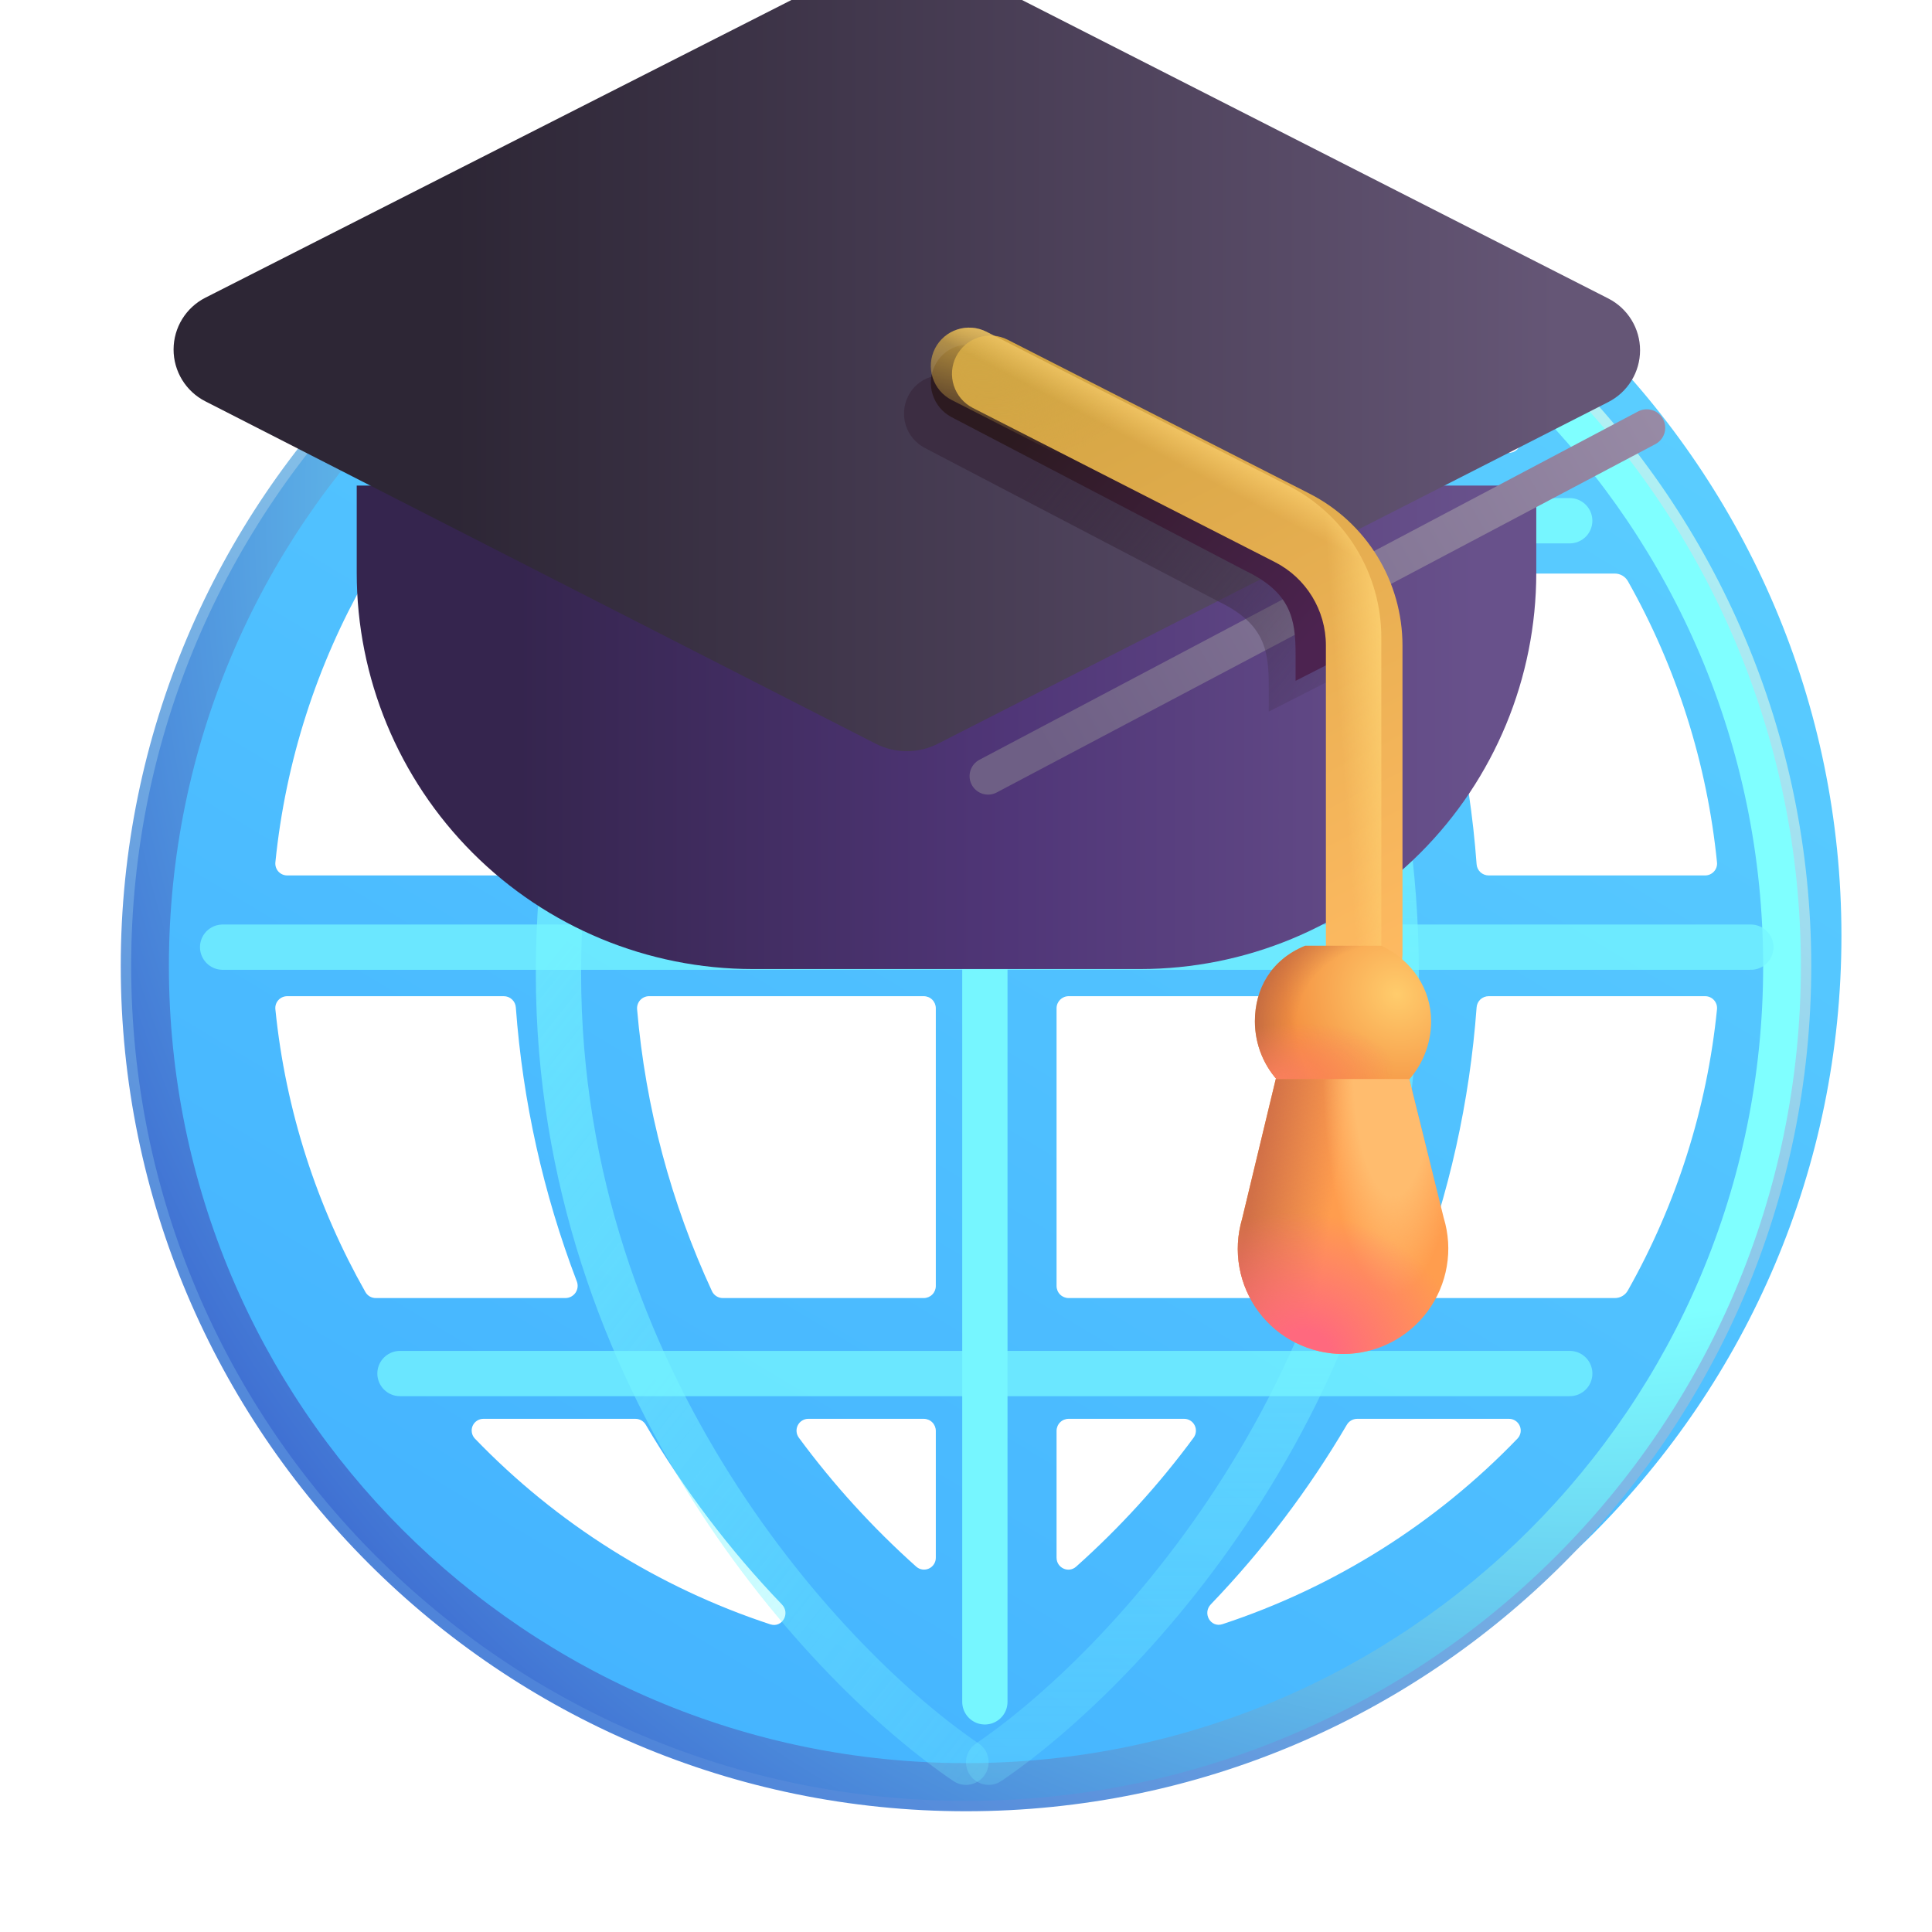<svg width="64" height="64" viewBox="0 0 64 64" fill="none" xmlns="http://www.w3.org/2000/svg">
<g clip-path="url(#clip0_444_378)">
<g filter="url(#filter0_i_444_378)">
<path fill-rule="evenodd" clip-rule="evenodd" d="M4 32C4 47.44 16.56 60 32 60C47.44 60 60 47.44 60 32C60 16.56 47.44 4 32 4C16.56 4 4 16.56 4 32ZM8.516 30C8.461 30 8.406 29.989 8.356 29.967C8.305 29.945 8.26 29.912 8.223 29.872C8.186 29.831 8.158 29.783 8.14 29.73C8.123 29.678 8.117 29.623 8.122 29.568C8.462 26.19 9.506 23.018 11.102 20.2C11.137 20.139 11.188 20.089 11.248 20.054C11.309 20.019 11.378 20 11.448 20H17.728C18.01 20 18.204 20.286 18.104 20.552C16.993 23.462 16.314 26.518 16.086 29.624C16.08 29.726 16.035 29.822 15.961 29.892C15.886 29.961 15.788 30 15.686 30H8.516ZM20.5 30C20.445 30 20.391 29.988 20.341 29.966C20.291 29.944 20.247 29.912 20.209 29.872C20.172 29.832 20.144 29.784 20.126 29.733C20.108 29.681 20.1 29.627 20.104 29.572C20.384 26.298 21.234 23.144 22.584 20.23C22.616 20.162 22.667 20.104 22.731 20.063C22.794 20.022 22.868 20 22.944 20H29.6C29.82 20 30 20.18 30 20.4V29.6C30 29.706 29.958 29.808 29.883 29.883C29.808 29.958 29.706 30 29.6 30H20.5ZM30 34.4C30 34.294 29.958 34.192 29.883 34.117C29.808 34.042 29.706 34 29.6 34H20.5C20.445 34 20.391 34.012 20.341 34.034C20.291 34.056 20.247 34.088 20.209 34.128C20.172 34.168 20.144 34.216 20.126 34.267C20.108 34.319 20.1 34.373 20.104 34.428C20.384 37.702 21.234 40.856 22.584 43.77C22.648 43.91 22.79 44 22.944 44H29.6C29.706 44 29.808 43.958 29.883 43.883C29.958 43.808 30 43.706 30 43.6V34.4ZM30 48.4C30 48.294 29.958 48.192 29.883 48.117C29.808 48.042 29.706 48 29.6 48H25.78C25.707 47.999 25.636 48.019 25.574 48.057C25.512 48.094 25.462 48.148 25.429 48.213C25.396 48.277 25.381 48.349 25.387 48.422C25.392 48.494 25.418 48.563 25.46 48.622C26.606 50.177 27.909 51.609 29.35 52.896C29.407 52.947 29.476 52.98 29.551 52.991C29.626 53.002 29.703 52.992 29.772 52.96C29.841 52.929 29.899 52.878 29.939 52.814C29.98 52.75 30.001 52.676 30 52.6V48.4ZM39.11 54.146C38.824 54.446 39.106 54.932 39.498 54.802C43.206 53.579 46.56 51.469 49.268 48.656C49.321 48.601 49.356 48.531 49.37 48.456C49.383 48.38 49.374 48.303 49.343 48.233C49.313 48.163 49.262 48.103 49.198 48.062C49.133 48.02 49.058 47.999 48.982 48H43.962C43.892 48 43.822 48.018 43.761 48.053C43.7 48.088 43.649 48.139 43.614 48.2C42.35 50.351 40.838 52.346 39.11 54.146ZM45.896 43.448C45.872 43.509 45.864 43.575 45.871 43.641C45.879 43.706 45.902 43.768 45.939 43.823C45.976 43.877 46.026 43.921 46.084 43.952C46.142 43.983 46.206 43.999 46.272 44H52.492C52.672 44 52.836 43.906 52.924 43.75C54.543 40.882 55.549 37.709 55.878 34.432C55.883 34.377 55.877 34.322 55.86 34.27C55.842 34.217 55.814 34.169 55.777 34.129C55.74 34.088 55.695 34.055 55.644 34.033C55.594 34.011 55.539 34 55.484 34H48.314C48.212 34 48.114 34.039 48.039 34.108C47.965 34.178 47.92 34.274 47.914 34.376C47.686 37.482 47.007 40.538 45.896 43.448ZM43.5 34C43.732 34 43.916 34.196 43.896 34.428C43.617 37.662 42.778 40.823 41.416 43.77C41.384 43.838 41.333 43.896 41.269 43.937C41.206 43.978 41.132 44 41.056 44H34.4C34.294 44 34.192 43.958 34.117 43.883C34.042 43.808 34 43.706 34 43.6V34.4C34 34.18 34.18 34 34.4 34H43.5ZM47.914 29.624C47.92 29.726 47.965 29.822 48.039 29.892C48.114 29.961 48.212 30 48.314 30H55.484C55.716 30 55.902 29.8 55.878 29.568C55.549 26.29 54.543 23.117 52.924 20.248C52.88 20.172 52.817 20.11 52.741 20.066C52.665 20.023 52.579 20 52.492 20H46.272C46.206 20 46.142 20.017 46.084 20.048C46.026 20.079 45.976 20.123 45.939 20.177C45.902 20.232 45.879 20.294 45.871 20.359C45.864 20.425 45.872 20.491 45.896 20.552C46.996 23.428 47.682 26.48 47.914 29.624ZM41.054 20C41.21 20 41.352 20.088 41.416 20.23C42.778 23.177 43.617 26.338 43.896 29.572C43.9 29.627 43.892 29.681 43.874 29.733C43.856 29.784 43.828 29.832 43.791 29.872C43.754 29.912 43.709 29.944 43.659 29.966C43.609 29.988 43.555 30 43.5 30H34.4C34.294 30 34.192 29.958 34.117 29.883C34.042 29.808 34 29.706 34 29.6V20.4C34 20.18 34.18 20 34.4 20H41.054ZM43.614 15.8C43.688 15.924 43.82 16 43.962 16H48.982C49.058 16.001 49.133 15.979 49.198 15.938C49.262 15.897 49.313 15.837 49.343 15.767C49.374 15.697 49.383 15.62 49.37 15.544C49.356 15.469 49.321 15.399 49.268 15.344C46.563 12.534 43.213 10.426 39.51 9.202C39.118 9.072 38.836 9.558 39.122 9.858C40.846 11.657 42.353 13.651 43.614 15.8ZM34.65 11.104C34.593 11.053 34.524 11.021 34.449 11.009C34.374 10.998 34.297 11.008 34.228 11.04C34.159 11.071 34.101 11.122 34.061 11.186C34.02 11.25 33.999 11.324 34 11.4V15.6C34 15.82 34.18 16 34.4 16H38.22C38.292 16 38.364 15.981 38.426 15.943C38.488 15.906 38.538 15.852 38.571 15.787C38.604 15.723 38.619 15.65 38.613 15.578C38.608 15.506 38.583 15.437 38.54 15.378C37.394 13.823 36.091 12.391 34.65 11.104ZM30 11.4C30.001 11.324 29.98 11.25 29.939 11.186C29.899 11.122 29.841 11.071 29.772 11.04C29.703 11.008 29.626 10.998 29.551 11.009C29.476 11.021 29.407 11.053 29.35 11.104C27.909 12.391 26.604 13.823 25.458 15.378C25.416 15.437 25.39 15.506 25.385 15.578C25.379 15.65 25.394 15.723 25.427 15.787C25.46 15.852 25.51 15.906 25.572 15.943C25.634 15.981 25.706 16 25.778 16H29.6C29.706 16 29.808 15.958 29.883 15.883C29.958 15.808 30 15.706 30 15.6V11.4ZM34.4 48C34.294 48 34.192 48.042 34.117 48.117C34.042 48.192 34 48.294 34 48.4V52.6C34 52.94 34.396 53.124 34.65 52.896C36.091 51.609 37.396 50.177 38.542 48.622C38.584 48.563 38.61 48.494 38.615 48.422C38.621 48.349 38.606 48.277 38.573 48.213C38.54 48.148 38.49 48.094 38.428 48.057C38.366 48.019 38.294 47.999 38.222 48H34.4ZM11.104 43.8C11.174 43.924 11.304 44 11.448 44H17.732C17.798 43.999 17.862 43.983 17.92 43.952C17.978 43.921 18.028 43.877 18.065 43.823C18.102 43.768 18.125 43.706 18.133 43.641C18.14 43.575 18.132 43.509 18.108 43.448C16.997 40.538 16.316 37.482 16.088 34.376C16.082 34.274 16.037 34.178 15.962 34.108C15.887 34.038 15.788 33.999 15.686 34H8.516C8.282 34 8.098 34.2 8.122 34.432C8.462 37.81 9.508 40.982 11.104 43.8ZM24.516 54.808C24.908 54.936 25.188 54.448 24.904 54.152C23.174 52.351 21.66 50.353 20.394 48.2C20.359 48.139 20.308 48.088 20.247 48.053C20.186 48.018 20.116 48 20.046 48H15.016C14.94 47.999 14.865 48.021 14.801 48.063C14.737 48.104 14.687 48.164 14.656 48.234C14.626 48.304 14.617 48.381 14.631 48.456C14.644 48.531 14.679 48.601 14.732 48.656C17.444 51.473 20.802 53.585 24.516 54.808ZM20.038 16C20.108 16 20.178 15.982 20.239 15.947C20.3 15.912 20.351 15.861 20.386 15.8C21.647 13.651 23.154 11.657 24.878 9.858C25.164 9.558 24.882 9.072 24.49 9.202C20.786 10.426 17.436 12.534 14.73 15.344C14.677 15.399 14.642 15.469 14.629 15.544C14.615 15.62 14.624 15.697 14.655 15.767C14.685 15.837 14.736 15.897 14.8 15.938C14.864 15.979 14.94 16.001 15.016 16H20.038Z" fill="url(#paint0_linear_444_378)"/>
</g>
<path fill-rule="evenodd" clip-rule="evenodd" d="M32 60C16.56 60 4 47.44 4 32C4 16.56 16.56 4 32 4C47.44 4 60 16.56 60 32C60 47.44 47.44 60 32 60ZM32 59.062C46.152 59.062 59.376 46.152 59.376 32C59.376 17.848 46.15 4.874 32 4.874C17.85 4.874 4.812 17.848 4.812 32C4.812 46.152 17.848 59.062 32 59.062Z" fill="url(#paint1_linear_444_378)"/>
<g filter="url(#filter1_f_444_378)">
<path fill-rule="evenodd" clip-rule="evenodd" d="M32.001 59.656C16.751 59.656 4.345 47.25 4.345 32C4.345 16.75 16.751 4.344 32.001 4.344C47.251 4.344 59.657 16.75 59.657 32C59.657 47.25 47.251 59.656 32.001 59.656ZM32.001 58.406C46.585 58.406 58.407 46.584 58.407 32C58.407 17.416 46.585 5.594 32.001 5.594C17.417 5.594 5.595 17.416 5.595 32C5.595 46.584 17.417 58.406 32.001 58.406Z" fill="url(#paint2_radial_444_378)"/>
</g>
<g filter="url(#filter2_f_444_378)">
<path d="M32.625 7.626V56.376" stroke="url(#paint3_linear_444_378)" stroke-width="1.5" stroke-linecap="round"/>
</g>
<g filter="url(#filter3_f_444_378)">
<path d="M34.25 7.376C38.25 10 46.25 18.65 46.25 32.25C46.25 45.85 37.25 55.334 32.75 58.376" stroke="url(#paint4_linear_444_378)" stroke-width="1.5" stroke-linecap="round"/>
</g>
<g filter="url(#filter4_f_444_378)">
<path d="M30.5 7.376C26.5 10 18.5 18.65 18.5 32.25C18.5 45.85 27.5 55.334 32 58.376" stroke="url(#paint5_linear_444_378)" stroke-width="1.5" stroke-linecap="round"/>
</g>
<g filter="url(#filter5_f_444_378)">
<path d="M13.375 17.25H51.999" stroke="url(#paint6_linear_444_378)" stroke-width="1.5" stroke-linecap="round"/>
</g>
<g filter="url(#filter6_f_444_378)">
<path d="M13.25 45.5H52" stroke="url(#paint7_linear_444_378)" stroke-opacity="0.75" stroke-width="1.5" stroke-linecap="round"/>
</g>
<g filter="url(#filter7_f_444_378)">
<path d="M7.375 31.376H57.999" stroke="url(#paint8_linear_444_378)" stroke-opacity="0.75" stroke-width="1.5" stroke-linecap="round"/>
</g>
<g filter="url(#filter8_i_444_378)">
<path d="M12.255 16.523H51.329V19.414C51.329 22.895 49.946 26.233 47.485 28.695C45.023 31.156 41.685 32.539 38.204 32.539H25.38C21.899 32.539 18.561 31.156 16.099 28.695C13.638 26.233 12.255 22.895 12.255 19.414V16.523Z" fill="url(#paint9_linear_444_378)"/>
</g>
<g filter="url(#filter9_ii_444_378)">
<path d="M30.756 27.698L8.548 16.355C8.232 16.193 7.967 15.947 7.782 15.644C7.597 15.341 7.499 14.993 7.5 14.638C7.501 14.283 7.599 13.935 7.785 13.633C7.971 13.331 8.237 13.085 8.553 12.925L30.757 1.646C31.077 1.483 31.43 1.399 31.789 1.399C32.148 1.399 32.501 1.483 32.821 1.646L55.028 12.951C55.344 13.112 55.61 13.358 55.795 13.66C55.981 13.963 56.079 14.311 56.079 14.666C56.079 15.021 55.981 15.369 55.795 15.672C55.61 15.974 55.344 16.22 55.028 16.381L32.822 27.698C32.502 27.862 32.148 27.947 31.788 27.947C31.428 27.947 31.076 27.862 30.756 27.698Z" fill="url(#paint10_linear_444_378)"/>
</g>
<g filter="url(#filter10_f_444_378)">
<path d="M32.731 25.71L54.55 14.171" stroke="url(#paint11_linear_444_378)" stroke-width="1.225" stroke-linecap="round"/>
</g>
<g filter="url(#filter11_f_444_378)">
<path d="M44.492 22.319L42.029 23.573V22.698C42.029 21.531 41.877 20.654 40.376 19.931L30.623 14.832C30.328 14.674 30.107 14.407 30.006 14.089C29.905 13.77 29.933 13.425 30.082 13.126C30.154 12.979 30.254 12.848 30.377 12.74C30.499 12.632 30.643 12.55 30.798 12.498C30.953 12.447 31.116 12.427 31.279 12.44C31.442 12.453 31.601 12.498 31.746 12.573L41.501 17.671C42.356 18.124 43.08 18.79 43.604 19.604C44.128 20.418 44.434 21.352 44.493 22.319" fill="url(#paint12_linear_444_378)"/>
</g>
<g filter="url(#filter12_f_444_378)">
<path d="M45.381 21.298L42.918 22.553V21.678C42.918 20.511 42.766 19.634 41.265 18.911L31.51 13.812C31.216 13.653 30.995 13.387 30.895 13.068C30.794 12.75 30.821 12.404 30.971 12.106C31.042 11.959 31.142 11.828 31.265 11.72C31.388 11.612 31.531 11.53 31.686 11.478C31.84 11.427 32.004 11.406 32.167 11.419C32.33 11.431 32.488 11.476 32.634 11.551L42.388 16.65C43.243 17.104 43.967 17.77 44.491 18.584C45.015 19.398 45.322 20.332 45.381 21.298Z" fill="url(#paint13_linear_444_378)"/>
</g>
<g filter="url(#filter13_i_444_378)">
<path fill-rule="evenodd" clip-rule="evenodd" d="M30.974 11.544C31.127 11.245 31.392 11.018 31.712 10.914C32.032 10.811 32.38 10.838 32.68 10.991L42.679 16.089C43.606 16.562 44.383 17.282 44.927 18.169C45.47 19.056 45.758 20.076 45.759 21.116V31.343C45.759 31.68 45.626 32.003 45.388 32.241C45.15 32.479 44.827 32.612 44.49 32.612C44.154 32.612 43.831 32.479 43.593 32.241C43.355 32.003 43.222 31.68 43.222 31.343V21.116C43.222 19.949 42.566 18.88 41.524 18.352L31.526 13.25C31.227 13.097 31 12.832 30.897 12.512C30.793 12.192 30.821 11.844 30.974 11.544Z" fill="url(#paint14_linear_444_378)"/>
</g>
<path fill-rule="evenodd" clip-rule="evenodd" d="M30.973 11.544C31.125 11.245 31.391 11.018 31.711 10.915C32.031 10.811 32.379 10.838 32.679 10.991L42.678 16.089C43.605 16.562 44.382 17.282 44.926 18.169C45.469 19.057 45.757 20.076 45.758 21.117V31.344C45.758 31.68 45.625 32.003 45.387 32.241C45.149 32.479 44.826 32.612 44.489 32.612C44.153 32.612 43.83 32.479 43.592 32.241C43.354 32.003 43.221 31.68 43.221 31.344V21.117C43.221 19.95 42.565 18.88 41.523 18.352L31.526 13.251C31.226 13.098 31 12.832 30.896 12.512C30.792 12.192 30.82 11.844 30.973 11.544Z" fill="url(#paint15_radial_444_378)"/>
<path fill-rule="evenodd" clip-rule="evenodd" d="M30.973 11.544C31.125 11.245 31.391 11.018 31.711 10.915C32.031 10.811 32.379 10.838 32.679 10.991L42.678 16.089C43.605 16.562 44.382 17.282 44.926 18.169C45.469 19.057 45.757 20.076 45.758 21.117V31.344C45.758 31.68 45.625 32.003 45.387 32.241C45.149 32.479 44.826 32.612 44.489 32.612C44.153 32.612 43.83 32.479 43.592 32.241C43.354 32.003 43.221 31.68 43.221 31.344V21.117C43.221 19.95 42.565 18.88 41.523 18.352L31.526 13.251C31.226 13.098 31 12.832 30.896 12.512C30.792 12.192 30.82 11.844 30.973 11.544Z" fill="url(#paint16_linear_444_378)"/>
<path fill-rule="evenodd" clip-rule="evenodd" d="M30.973 11.544C31.125 11.245 31.391 11.018 31.711 10.915C32.031 10.811 32.379 10.838 32.679 10.991L42.678 16.089C43.605 16.562 44.382 17.282 44.926 18.169C45.469 19.057 45.757 20.076 45.758 21.117V31.344C45.758 31.68 45.625 32.003 45.387 32.241C45.149 32.479 44.826 32.612 44.489 32.612C44.153 32.612 43.83 32.479 43.592 32.241C43.354 32.003 43.221 31.68 43.221 31.344V21.117C43.221 19.95 42.565 18.88 41.523 18.352L31.526 13.251C31.226 13.098 31 12.832 30.896 12.512C30.792 12.192 30.82 11.844 30.973 11.544Z" fill="url(#paint17_linear_444_378)"/>
<path d="M43.233 31.33C42.097 31.795 41.57 32.77 41.57 33.832C41.57 34.606 41.878 35.349 42.425 35.896C42.973 36.444 43.715 36.751 44.489 36.751C45.264 36.751 46.006 36.444 46.553 35.896C47.101 35.349 47.408 34.606 47.408 33.832C47.408 32.77 46.787 31.821 45.762 31.33H43.233Z" fill="url(#paint18_radial_444_378)"/>
<path d="M43.233 31.33C42.097 31.795 41.57 32.77 41.57 33.832C41.57 34.606 41.878 35.349 42.425 35.896C42.973 36.444 43.715 36.751 44.489 36.751C45.264 36.751 46.006 36.444 46.553 35.896C47.101 35.349 47.408 34.606 47.408 33.832C47.408 32.77 46.787 31.821 45.762 31.33H43.233Z" fill="url(#paint19_radial_444_378)"/>
<path d="M43.233 31.33C42.097 31.795 41.57 32.77 41.57 33.832C41.57 34.606 41.878 35.349 42.425 35.896C42.973 36.444 43.715 36.751 44.489 36.751C45.264 36.751 46.006 36.444 46.553 35.896C47.101 35.349 47.408 34.606 47.408 33.832C47.408 32.77 46.787 31.821 45.762 31.33H43.233Z" fill="url(#paint20_radial_444_378)"/>
<path d="M41.145 40.382L42.261 35.745H46.683L47.824 40.342C47.984 40.864 48.019 41.415 47.926 41.953C47.834 42.49 47.617 42.998 47.293 43.437C46.969 43.875 46.547 44.232 46.06 44.477C45.573 44.723 45.036 44.851 44.49 44.852C43.949 44.852 43.414 44.726 42.929 44.483C42.445 44.241 42.023 43.889 41.698 43.455C41.373 43.021 41.154 42.517 41.058 41.984C40.962 41.451 40.992 40.902 41.145 40.382Z" fill="#FF9D4E"/>
<path d="M41.145 40.382L42.261 35.745H46.683L47.824 40.342C47.984 40.864 48.019 41.415 47.926 41.953C47.834 42.49 47.617 42.998 47.293 43.437C46.969 43.875 46.547 44.232 46.06 44.477C45.573 44.723 45.036 44.851 44.49 44.852C43.949 44.852 43.414 44.726 42.929 44.483C42.445 44.241 42.023 43.889 41.698 43.455C41.373 43.021 41.154 42.517 41.058 41.984C40.962 41.451 40.992 40.902 41.145 40.382Z" fill="url(#paint21_linear_444_378)"/>
<path d="M41.145 40.382L42.261 35.745H46.683L47.824 40.342C47.984 40.864 48.019 41.415 47.926 41.953C47.834 42.49 47.617 42.998 47.293 43.437C46.969 43.875 46.547 44.232 46.06 44.477C45.573 44.723 45.036 44.851 44.49 44.852C43.949 44.852 43.414 44.726 42.929 44.483C42.445 44.241 42.023 43.889 41.698 43.455C41.373 43.021 41.154 42.517 41.058 41.984C40.962 41.451 40.992 40.902 41.145 40.382Z" fill="url(#paint22_radial_444_378)"/>
<path d="M41.145 40.382L42.261 35.745H46.683L47.824 40.342C47.984 40.864 48.019 41.415 47.926 41.953C47.834 42.49 47.617 42.998 47.293 43.437C46.969 43.875 46.547 44.232 46.06 44.477C45.573 44.723 45.036 44.851 44.49 44.852C43.949 44.852 43.414 44.726 42.929 44.483C42.445 44.241 42.023 43.889 41.698 43.455C41.373 43.021 41.154 42.517 41.058 41.984C40.962 41.451 40.992 40.902 41.145 40.382Z" fill="url(#paint23_radial_444_378)"/>
</g>
<defs>
<filter id="filter0_i_444_378" x="4" y="3" width="57" height="57" filterUnits="userSpaceOnUse" color-interpolation-filters="sRGB">
<feFlood flood-opacity="0" result="BackgroundImageFix"/>
<feBlend mode="normal" in="SourceGraphic" in2="BackgroundImageFix" result="shape"/>
<feColorMatrix in="SourceAlpha" type="matrix" values="0 0 0 0 0 0 0 0 0 0 0 0 0 0 0 0 0 0 127 0" result="hardAlpha"/>
<feOffset dx="1" dy="-1"/>
<feGaussianBlur stdDeviation="0.75"/>
<feComposite in2="hardAlpha" operator="arithmetic" k2="-1" k3="1"/>
<feColorMatrix type="matrix" values="0 0 0 0 0.212 0 0 0 0 0.549 0 0 0 0 0.902 0 0 0 1 0"/>
<feBlend mode="normal" in2="shape" result="effect1_innerShadow_444_378"/>
</filter>
<filter id="filter1_f_444_378" x="3.345" y="3.344" width="57.312" height="57.312" filterUnits="userSpaceOnUse" color-interpolation-filters="sRGB">
<feFlood flood-opacity="0" result="BackgroundImageFix"/>
<feBlend mode="normal" in="SourceGraphic" in2="BackgroundImageFix" result="shape"/>
<feGaussianBlur stdDeviation="0.5" result="effect1_foregroundBlur_444_378"/>
</filter>
<filter id="filter2_f_444_378" x="30.375" y="5.376" width="4.5" height="53.25" filterUnits="userSpaceOnUse" color-interpolation-filters="sRGB">
<feFlood flood-opacity="0" result="BackgroundImageFix"/>
<feBlend mode="normal" in="SourceGraphic" in2="BackgroundImageFix" result="shape"/>
<feGaussianBlur stdDeviation="0.75" result="effect1_foregroundBlur_444_378"/>
</filter>
<filter id="filter3_f_444_378" x="30.5" y="5.126" width="18" height="55.5" filterUnits="userSpaceOnUse" color-interpolation-filters="sRGB">
<feFlood flood-opacity="0" result="BackgroundImageFix"/>
<feBlend mode="normal" in="SourceGraphic" in2="BackgroundImageFix" result="shape"/>
<feGaussianBlur stdDeviation="0.75" result="effect1_foregroundBlur_444_378"/>
</filter>
<filter id="filter4_f_444_378" x="16.25" y="5.126" width="18" height="55.5" filterUnits="userSpaceOnUse" color-interpolation-filters="sRGB">
<feFlood flood-opacity="0" result="BackgroundImageFix"/>
<feBlend mode="normal" in="SourceGraphic" in2="BackgroundImageFix" result="shape"/>
<feGaussianBlur stdDeviation="0.75" result="effect1_foregroundBlur_444_378"/>
</filter>
<filter id="filter5_f_444_378" x="11.125" y="15" width="43.124" height="4.5" filterUnits="userSpaceOnUse" color-interpolation-filters="sRGB">
<feFlood flood-opacity="0" result="BackgroundImageFix"/>
<feBlend mode="normal" in="SourceGraphic" in2="BackgroundImageFix" result="shape"/>
<feGaussianBlur stdDeviation="0.75" result="effect1_foregroundBlur_444_378"/>
</filter>
<filter id="filter6_f_444_378" x="11" y="43.25" width="43.25" height="4.5" filterUnits="userSpaceOnUse" color-interpolation-filters="sRGB">
<feFlood flood-opacity="0" result="BackgroundImageFix"/>
<feBlend mode="normal" in="SourceGraphic" in2="BackgroundImageFix" result="shape"/>
<feGaussianBlur stdDeviation="0.75" result="effect1_foregroundBlur_444_378"/>
</filter>
<filter id="filter7_f_444_378" x="5.125" y="29.126" width="55.124" height="4.5" filterUnits="userSpaceOnUse" color-interpolation-filters="sRGB">
<feFlood flood-opacity="0" result="BackgroundImageFix"/>
<feBlend mode="normal" in="SourceGraphic" in2="BackgroundImageFix" result="shape"/>
<feGaussianBlur stdDeviation="0.75" result="effect1_foregroundBlur_444_378"/>
</filter>
<filter id="filter8_i_444_378" x="11.817" y="16.085" width="39.512" height="16.454" filterUnits="userSpaceOnUse" color-interpolation-filters="sRGB">
<feFlood flood-opacity="0" result="BackgroundImageFix"/>
<feBlend mode="normal" in="SourceGraphic" in2="BackgroundImageFix" result="shape"/>
<feColorMatrix in="SourceAlpha" type="matrix" values="0 0 0 0 0 0 0 0 0 0 0 0 0 0 0 0 0 0 127 0" result="hardAlpha"/>
<feOffset dx="-0.438" dy="-0.438"/>
<feGaussianBlur stdDeviation="0.438"/>
<feComposite in2="hardAlpha" operator="arithmetic" k2="-1" k3="1"/>
<feColorMatrix type="matrix" values="0 0 0 0 0.471 0 0 0 0 0.373 0 0 0 0 0.659 0 0 0 1 0"/>
<feBlend mode="normal" in2="shape" result="effect1_innerShadow_444_378"/>
</filter>
<filter id="filter9_ii_444_378" x="5.75" y="0.086" width="50.329" height="27.861" filterUnits="userSpaceOnUse" color-interpolation-filters="sRGB">
<feFlood flood-opacity="0" result="BackgroundImageFix"/>
<feBlend mode="normal" in="SourceGraphic" in2="BackgroundImageFix" result="shape"/>
<feColorMatrix in="SourceAlpha" type="matrix" values="0 0 0 0 0 0 0 0 0 0 0 0 0 0 0 0 0 0 127 0" result="hardAlpha"/>
<feOffset dy="-2.188"/>
<feGaussianBlur stdDeviation="0.656"/>
<feComposite in2="hardAlpha" operator="arithmetic" k2="-1" k3="1"/>
<feColorMatrix type="matrix" values="0 0 0 0 0.133 0 0 0 0 0.098 0 0 0 0 0.176 0 0 0 1 0"/>
<feBlend mode="normal" in2="shape" result="effect1_innerShadow_444_378"/>
<feColorMatrix in="SourceAlpha" type="matrix" values="0 0 0 0 0 0 0 0 0 0 0 0 0 0 0 0 0 0 127 0" result="hardAlpha"/>
<feOffset dx="-1.75" dy="-0.875"/>
<feGaussianBlur stdDeviation="0.875"/>
<feComposite in2="hardAlpha" operator="arithmetic" k2="-1" k3="1"/>
<feColorMatrix type="matrix" values="0 0 0 0 0.373 0 0 0 0 0.255 0 0 0 0 0.502 0 0 0 1 0"/>
<feBlend mode="normal" in2="effect1_innerShadow_444_378" result="effect2_innerShadow_444_378"/>
</filter>
<filter id="filter10_f_444_378" x="31.244" y="12.683" width="24.794" height="14.515" filterUnits="userSpaceOnUse" color-interpolation-filters="sRGB">
<feFlood flood-opacity="0" result="BackgroundImageFix"/>
<feBlend mode="normal" in="SourceGraphic" in2="BackgroundImageFix" result="shape"/>
<feGaussianBlur stdDeviation="0.438" result="effect1_foregroundBlur_444_378"/>
</filter>
<filter id="filter11_f_444_378" x="29.071" y="11.561" width="16.297" height="12.887" filterUnits="userSpaceOnUse" color-interpolation-filters="sRGB">
<feFlood flood-opacity="0" result="BackgroundImageFix"/>
<feBlend mode="normal" in="SourceGraphic" in2="BackgroundImageFix" result="shape"/>
<feGaussianBlur stdDeviation="0.438" result="effect1_foregroundBlur_444_378"/>
</filter>
<filter id="filter12_f_444_378" x="30.135" y="10.715" width="15.946" height="12.538" filterUnits="userSpaceOnUse" color-interpolation-filters="sRGB">
<feFlood flood-opacity="0" result="BackgroundImageFix"/>
<feBlend mode="normal" in="SourceGraphic" in2="BackgroundImageFix" result="shape"/>
<feGaussianBlur stdDeviation="0.35" result="effect1_foregroundBlur_444_378"/>
</filter>
<filter id="filter13_i_444_378" x="30.835" y="10.852" width="15.624" height="22.022" filterUnits="userSpaceOnUse" color-interpolation-filters="sRGB">
<feFlood flood-opacity="0" result="BackgroundImageFix"/>
<feBlend mode="normal" in="SourceGraphic" in2="BackgroundImageFix" result="shape"/>
<feColorMatrix in="SourceAlpha" type="matrix" values="0 0 0 0 0 0 0 0 0 0 0 0 0 0 0 0 0 0 127 0" result="hardAlpha"/>
<feOffset dx="0.7" dy="0.263"/>
<feGaussianBlur stdDeviation="0.569"/>
<feComposite in2="hardAlpha" operator="arithmetic" k2="-1" k3="1"/>
<feColorMatrix type="matrix" values="0 0 0 0 0.8 0 0 0 0 0.459 0 0 0 0 0.227 0 0 0 1 0"/>
<feBlend mode="normal" in2="shape" result="effect1_innerShadow_444_378"/>
</filter>
<linearGradient id="paint0_linear_444_378" x1="51" y1="7.374" x2="19.376" y2="60" gradientUnits="userSpaceOnUse">
<stop stop-color="#5CCFFF"/>
<stop offset="1" stop-color="#44B3FF"/>
</linearGradient>
<linearGradient id="paint1_linear_444_378" x1="50.126" y1="8.874" x2="10.75" y2="65.25" gradientUnits="userSpaceOnUse">
<stop stop-color="#B5F5F5"/>
<stop offset="1" stop-color="#3A6DD3"/>
</linearGradient>
<radialGradient id="paint2_radial_444_378" cx="0" cy="0" r="1" gradientUnits="userSpaceOnUse" gradientTransform="translate(52.377 16.876) rotate(128.166) scale(54.414)">
<stop offset="0.489" stop-color="#7FFFFF"/>
<stop offset="1" stop-color="#3C68D0"/>
</radialGradient>
<linearGradient id="paint3_linear_444_378" x1="-nan" y1="-nan" x2="-nan" y2="-nan" gradientUnits="userSpaceOnUse">
<stop stop-color="#76F6FF"/>
<stop offset="1" stop-color="#76F6FF" stop-opacity="0"/>
</linearGradient>
<linearGradient id="paint4_linear_444_378" x1="39.5" y1="7.376" x2="39.5" y2="72.89" gradientUnits="userSpaceOnUse">
<stop stop-color="#76F6FF"/>
<stop offset="1" stop-color="#76F6FF" stop-opacity="0"/>
</linearGradient>
<linearGradient id="paint5_linear_444_378" x1="-2.376" y1="18.126" x2="52" y2="61.25" gradientUnits="userSpaceOnUse">
<stop stop-color="#76F6FF"/>
<stop offset="1" stop-color="#76F6FF" stop-opacity="0"/>
</linearGradient>
<linearGradient id="paint6_linear_444_378" x1="-nan" y1="-nan" x2="-nan" y2="-nan" gradientUnits="userSpaceOnUse">
<stop stop-color="#76F6FF"/>
<stop offset="1" stop-color="#76F6FF" stop-opacity="0"/>
</linearGradient>
<linearGradient id="paint7_linear_444_378" x1="-nan" y1="-nan" x2="-nan" y2="-nan" gradientUnits="userSpaceOnUse">
<stop stop-color="#76F6FF"/>
<stop offset="1" stop-color="#76F6FF" stop-opacity="0"/>
</linearGradient>
<linearGradient id="paint8_linear_444_378" x1="-nan" y1="-nan" x2="-nan" y2="-nan" gradientUnits="userSpaceOnUse">
<stop stop-color="#76F6FF"/>
<stop offset="1" stop-color="#76F6FF" stop-opacity="0"/>
</linearGradient>
<linearGradient id="paint9_linear_444_378" x1="49.414" y1="24.531" x2="14.414" y2="24.531" gradientUnits="userSpaceOnUse">
<stop stop-color="#68518B"/>
<stop offset="0.444" stop-color="#503678"/>
<stop offset="0.909" stop-color="#35254E"/>
</linearGradient>
<linearGradient id="paint10_linear_444_378" x1="53.336" y1="14.673" x2="16.708" y2="14.673" gradientUnits="userSpaceOnUse">
<stop stop-color="#655676"/>
<stop offset="1" stop-color="#2D2635"/>
</linearGradient>
<linearGradient id="paint11_linear_444_378" x1="35.082" y1="25.71" x2="56.411" y2="13.46" gradientUnits="userSpaceOnUse">
<stop stop-color="#6E5F85"/>
<stop offset="1" stop-color="#9A8DA7"/>
</linearGradient>
<linearGradient id="paint12_linear_444_378" x1="34.527" y1="15.117" x2="45.752" y2="24.301" gradientUnits="userSpaceOnUse">
<stop stop-color="#3C2D42"/>
<stop offset="1" stop-color="#3D2C43" stop-opacity="0"/>
</linearGradient>
<linearGradient id="paint13_linear_444_378" x1="33.811" y1="14.199" x2="42.638" y2="22.005" gradientUnits="userSpaceOnUse">
<stop stop-color="#2C1A20"/>
<stop offset="1" stop-color="#4C2350"/>
</linearGradient>
<linearGradient id="paint14_linear_444_378" x1="34.208" y1="11.71" x2="44.926" y2="32.612" gradientUnits="userSpaceOnUse">
<stop stop-color="#D3A543"/>
<stop offset="1" stop-color="#FFBA62"/>
</linearGradient>
<radialGradient id="paint15_radial_444_378" cx="0" cy="0" r="1" gradientUnits="userSpaceOnUse" gradientTransform="translate(31.445 10.31) rotate(26.959) scale(6.816 4.249)">
<stop stop-color="#D0A745"/>
<stop offset="1" stop-color="#D0A745" stop-opacity="0"/>
</radialGradient>
<linearGradient id="paint16_linear_444_378" x1="46.476" y1="23.877" x2="44.381" y2="24.032" gradientUnits="userSpaceOnUse">
<stop stop-color="#FFD574"/>
<stop offset="1" stop-color="#FFD574" stop-opacity="0"/>
</linearGradient>
<linearGradient id="paint17_linear_444_378" x1="42.654" y1="15.312" x2="41.842" y2="16.857" gradientUnits="userSpaceOnUse">
<stop stop-color="#FFD574"/>
<stop offset="1" stop-color="#FFD574" stop-opacity="0"/>
</linearGradient>
<radialGradient id="paint18_radial_444_378" cx="0" cy="0" r="1" gradientUnits="userSpaceOnUse" gradientTransform="translate(46.27 32.935) rotate(137.337) scale(3.632 3.912)">
<stop stop-color="#FFCC6C"/>
<stop offset="1" stop-color="#F49041"/>
</radialGradient>
<radialGradient id="paint19_radial_444_378" cx="0" cy="0" r="1" gradientUnits="userSpaceOnUse" gradientTransform="translate(46.77 34.508) rotate(-157.449) scale(6.519 5.243)">
<stop offset="0.6" stop-color="#B25D41" stop-opacity="0"/>
<stop offset="0.911" stop-color="#B25D41"/>
</radialGradient>
<radialGradient id="paint20_radial_444_378" cx="0" cy="0" r="1" gradientUnits="userSpaceOnUse" gradientTransform="translate(42.228 35.883) rotate(-8.858) scale(3.976 1.933)">
<stop stop-color="#FD805E"/>
<stop offset="1" stop-color="#FD805E" stop-opacity="0"/>
</radialGradient>
<linearGradient id="paint21_linear_444_378" x1="41.361" y1="40.298" x2="44.014" y2="40.731" gradientUnits="userSpaceOnUse">
<stop stop-color="#D17047"/>
<stop offset="1" stop-color="#D17047" stop-opacity="0"/>
</linearGradient>
<radialGradient id="paint22_radial_444_378" cx="0" cy="0" r="1" gradientUnits="userSpaceOnUse" gradientTransform="translate(46.157 35.272) rotate(90) scale(7.653 2.347)">
<stop offset="0.567" stop-color="#FFBC6E"/>
<stop offset="1" stop-color="#FFBC6E" stop-opacity="0"/>
</radialGradient>
<radialGradient id="paint23_radial_444_378" cx="0" cy="0" r="1" gradientUnits="userSpaceOnUse" gradientTransform="translate(43.199 44.85) rotate(-77.367) scale(4.666 5.388)">
<stop offset="0.165" stop-color="#FF697E"/>
<stop offset="1" stop-color="#FF697E" stop-opacity="0"/>
</radialGradient>
<clipPath id="clip0_444_378">
<rect width="64" height="64" fill="white"/>
</clipPath>
</defs>
</svg>
